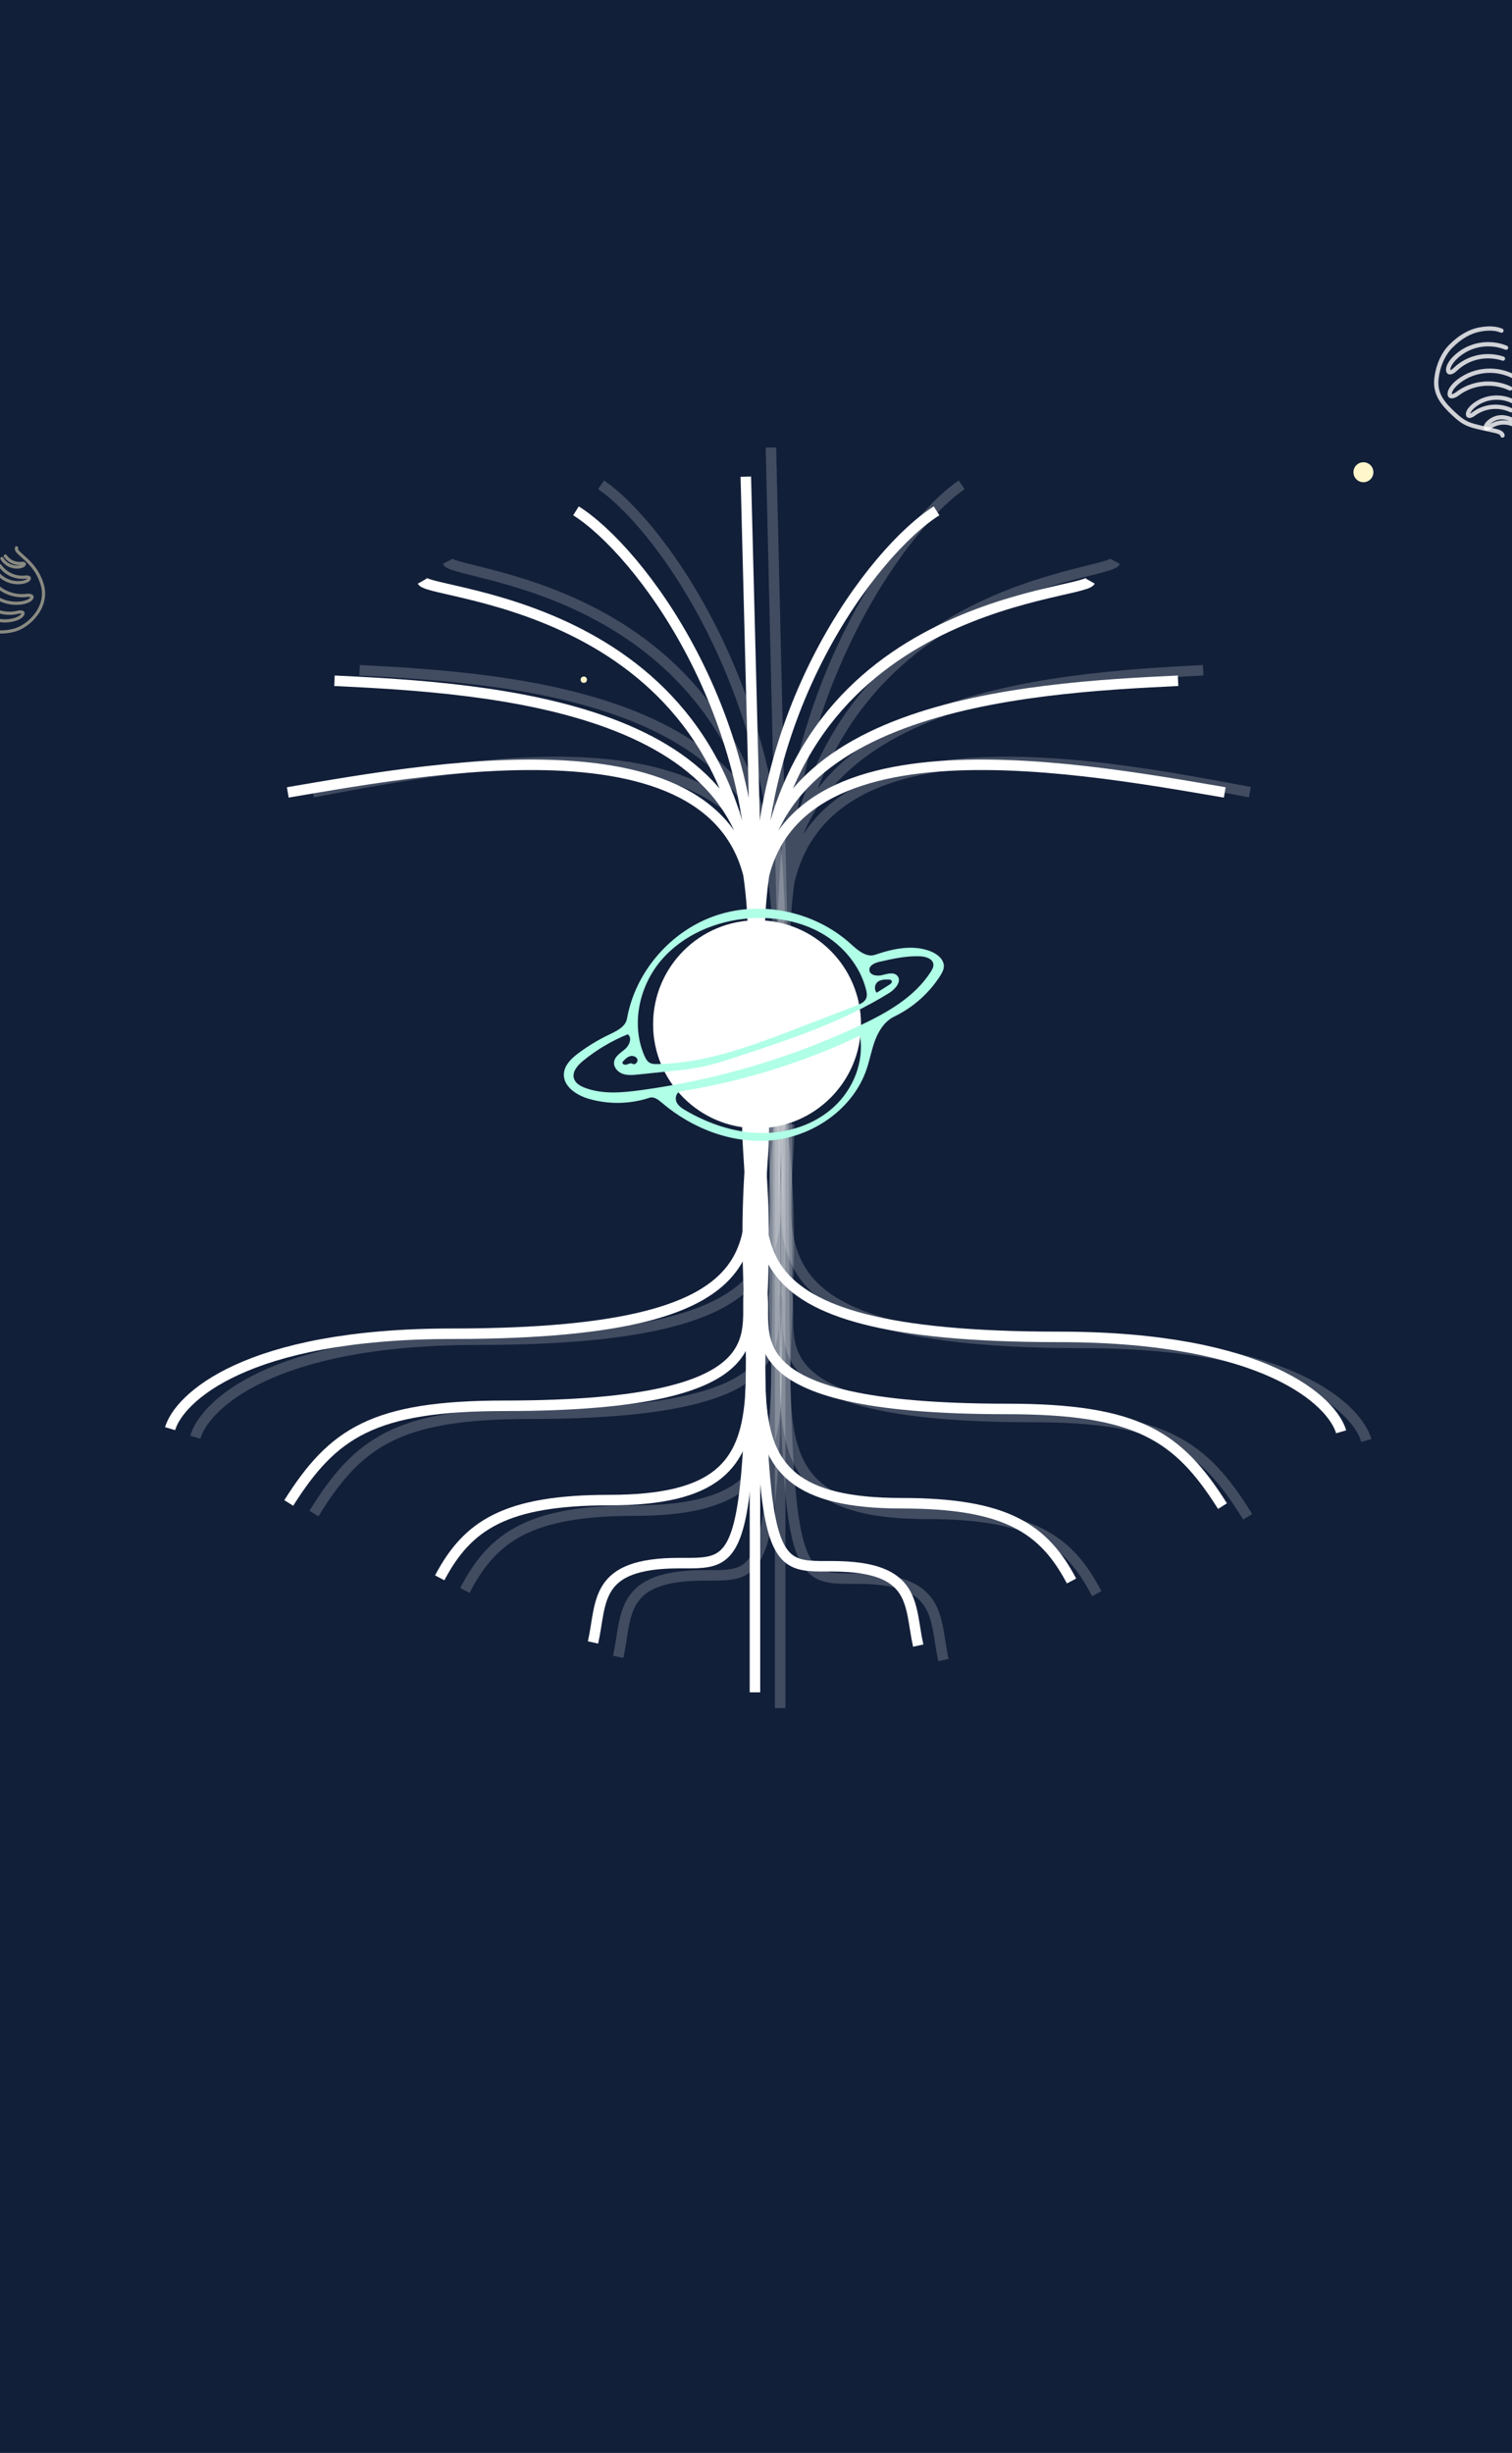 <svg width="1440" height="2335" viewBox="0 0 1440 2335" fill="none" xmlns="http://www.w3.org/2000/svg">
<rect x="0" y="0" width="1440" height="2335" fill="#808080" stroke="none"/>
<g clip-path="url(#clip0_301_4900)">
<rect width="1440" height="2335" fill="#121F39"/>
<path d="M1038.3 553.156C1029.93 567.79 731.896 573.24 723.408 883.474M723.408 883.474C700.771 670.963 976.412 654.982 1121.98 648.041M723.408 883.474C711.78 672.182 1018.76 729.215 1166.44 754.337M723.408 883.474C712.239 680.511 832.107 523.94 891.971 486.285" stroke="white" stroke-width="10"/>
<path d="M402.228 553.156C410.601 567.79 708.634 573.24 717.123 883.474M717.123 883.474C739.76 670.963 464.118 654.982 318.553 648.041M717.123 883.474C728.75 672.182 421.766 729.215 274.088 754.337M717.123 883.474C728.292 680.511 608.423 523.94 548.559 486.285" stroke="white" stroke-width="10"/>
<path d="M710.305 453.762L721.282 883.474" stroke="white" stroke-width="10"/>
<path d="M1062.21 534.482C1053.84 550.454 755.808 556.402 747.32 895M747.32 895C724.683 663.059 1000.32 645.617 1145.89 638.042M747.32 895C735.692 664.39 1042.68 726.638 1190.35 754.056M747.32 895C736.151 673.481 856.019 502.595 915.883 461.497" stroke="white" stroke-opacity="0.2" stroke-width="10"/>
<path d="M426.141 534.482C434.513 550.454 732.546 556.402 741.035 895M741.035 895C763.672 663.059 488.03 645.617 342.465 638.042M741.035 895C752.662 664.39 445.678 726.638 298 754.056M741.035 895C752.204 673.481 632.336 502.595 572.471 461.497" stroke="white" stroke-opacity="0.2" stroke-width="10"/>
<path d="M734.217 426L745.194 895" stroke="white" stroke-opacity="0.2" stroke-width="10"/>
<circle cx="3" cy="3" r="3" transform="matrix(1 0 0 -1 553 650.038)" fill="#FFF7CB"/>
<circle cx="9.5" cy="9.5" r="9.5" transform="matrix(1 0 0 -1 1289 459.038)" fill="#FFF7CB"/>
<path fill-rule="evenodd" clip-rule="evenodd" d="M-24.521 591.674C-25.023 591.009 -24.89 590.063 -24.224 589.561C-23.559 589.06 -22.613 589.193 -22.111 589.858C-19.726 593.024 -15.507 596.142 -10.31 598.042C-3.563 600.509 4.341 600.83 13.221 598.44C20.374 596.514 28.217 590.901 33.458 583.675C39.421 575.454 41.53 566.067 38.748 556.832C35.892 547.353 31.152 540.522 24.045 533.822L23.385 533.208C23.172 533.015 22.788 532.672 22.306 532.241C20.535 530.658 17.44 527.893 16.634 527.057C14.477 524.818 13.619 522.978 14.344 520.953C14.625 520.168 15.489 519.76 16.273 520.041C17.009 520.304 17.413 521.08 17.23 521.822L17.185 521.97C16.971 522.568 17.333 523.391 18.617 524.763L18.807 524.963C19.518 525.7 22.383 528.261 24.17 529.859L24.17 529.859C24.862 530.478 25.392 530.952 25.573 531.119C33.333 538.312 38.536 545.669 41.637 555.962C44.71 566.161 42.386 576.505 35.901 585.446C30.265 593.217 21.846 599.243 14.005 601.354C4.528 603.905 -4.012 603.558 -11.347 600.877C-17.088 598.777 -21.785 595.306 -24.521 591.674ZM-22.685 579.269C-23.2 578.614 -23.087 577.666 -22.432 577.15C-21.777 576.635 -20.828 576.748 -20.313 577.403C-12.607 587.196 0.189 591.692 12.486 588.599C16.648 587.552 19.541 585.743 20.264 584.308L20.351 584.122L20.367 584.103L20.347 584.094C19.92 583.931 19.043 583.935 17.824 584.214L17.557 584.278C4.91 587.459 -8.26 583.319 -16.841 573.811C-17.399 573.193 -17.35 572.239 -16.731 571.68C-16.113 571.122 -15.159 571.171 -14.6 571.79C-6.87 580.356 4.934 584.151 16.34 581.468L16.821 581.351C21.282 580.229 24.54 581.898 23.112 585.333C22.067 587.846 18.346 590.237 13.222 591.526C-0.239 594.911 -14.249 589.989 -22.685 579.269ZM-16.216 555.568C-16.929 556 -17.157 556.927 -16.725 557.64C-9.098 570.234 5.262 577.349 20.128 575.493C25.768 574.788 30.05 572.726 31.48 570.205C33.4 566.823 30.228 564.674 25.369 565.28L24.869 565.339C12.199 566.736 -0.048 561.078 -7.258 550.805C-7.737 550.123 -8.678 549.958 -9.36 550.437C-10.042 550.915 -10.207 551.857 -9.728 552.539C-1.787 563.852 11.777 570.019 25.743 568.275L26.043 568.24C27.512 568.089 28.518 568.233 28.937 568.517L28.958 568.529C28.968 568.533 28.974 568.534 28.975 568.537C28.976 568.539 28.973 568.542 28.966 568.551C28.95 568.569 28.915 568.611 28.856 568.715L28.775 568.846C27.793 570.334 24.407 571.917 19.754 572.498C6.08 574.206 -7.128 567.661 -14.144 556.077C-14.575 555.364 -15.503 555.136 -16.216 555.568ZM-6.156 543.033C-6.587 542.32 -6.359 541.392 -5.647 540.961C-4.934 540.529 -4.006 540.757 -3.574 541.47C1.344 549.592 10.604 554.18 20.192 552.983C23.034 552.628 25.165 551.741 26.042 550.898L26.139 550.801L26.022 550.785C25.718 550.751 25.305 550.75 24.797 550.801L24.573 550.827C14.446 552.091 4.611 547.62 -1.147 539.417C-1.626 538.735 -1.461 537.794 -0.779 537.315C-0.097 536.836 0.844 537.001 1.323 537.683C6.36 544.859 14.901 548.823 23.749 547.884L24.199 547.832C27.954 547.363 30.598 549.154 28.989 551.988C27.887 553.93 24.713 555.459 20.566 555.977C9.787 557.323 -0.626 552.164 -6.156 543.033ZM1.04 530.413C0.328 530.845 0.1 531.773 0.531 532.485C4.235 538.601 11.208 542.056 18.427 541.154C21.273 540.799 23.483 539.734 24.299 538.297C25.636 535.941 23.453 534.461 20.659 534.81L20.29 534.852C14.759 535.408 9.429 532.918 6.278 528.43C5.8 527.748 4.859 527.583 4.177 528.062C3.495 528.54 3.33 529.481 3.808 530.163L4.034 530.478C7.537 535.252 13.139 538.05 19.084 537.944L19.295 537.938L19.077 537.987C18.758 538.056 18.416 538.115 18.053 538.16C12.026 538.913 6.205 536.028 3.113 530.922C2.681 530.21 1.753 529.982 1.04 530.413Z" fill="#FFF7CB" fill-opacity="0.5"/>
<path d="M1443.14 398.91C1444.14 399.458 1444.51 400.7 1443.97 401.686C1443.43 402.672 1442.19 403.027 1441.19 402.48C1434.05 398.561 1427 397.719 1420.45 402.652C1420.06 402.948 1419.7 403.248 1419.37 403.543L1419.15 403.746L1419.39 403.599C1426.29 399.48 1434.79 399.003 1442.18 402.257L1442.66 402.474C1443.69 402.954 1444.15 404.169 1443.68 405.19C1443.21 406.21 1441.99 406.649 1440.96 406.169C1434.17 403.014 1426.21 403.671 1420.11 408.039L1419.7 408.336C1416.67 410.622 1413.09 410.352 1413.03 406.686C1413 404.451 1414.86 401.715 1417.95 399.386C1425.8 393.479 1434.59 394.217 1443.14 398.91Z" fill="white" fill-opacity="0.8"/>
<path d="M1443.46 381.093C1444.46 381.64 1444.83 382.883 1444.29 383.869C1443.75 384.854 1442.51 385.21 1441.51 384.663C1430.15 378.429 1416.13 379.261 1405.72 387.106C1402.63 389.432 1400.74 391.905 1400.29 393.484L1400.24 393.663L1400.39 393.604C1400.77 393.439 1401.26 393.163 1401.82 392.761L1402.06 392.581C1413.07 384.294 1427.68 382.938 1440.08 388.704C1441.11 389.184 1441.56 390.4 1441.09 391.42C1440.62 392.44 1439.41 392.879 1438.38 392.399C1427.53 387.355 1414.78 388.437 1405.05 395.483L1404.56 395.847C1400.48 398.92 1396.15 398.592 1396.08 394.184C1396.04 391.163 1398.71 387.235 1403.22 383.841C1414.93 375.02 1430.69 374.085 1443.46 381.093Z" fill="white" fill-opacity="0.8"/>
<path d="M1443.78 357.265C1444.77 357.812 1445.14 359.055 1444.6 360.04C1444.07 361.026 1442.82 361.382 1441.82 360.834C1425.62 351.943 1405.63 353.129 1390.77 364.32C1385.71 368.128 1382.83 372.261 1382.7 374.668L1382.7 374.876C1382.7 375.195 1382.65 375.17 1382.71 375.164L1382.74 375.163C1383.43 375.215 1384.71 374.708 1386.33 373.544L1386.65 373.302C1401.83 361.873 1421.98 360.003 1439.08 367.956C1440.11 368.435 1440.57 369.651 1440.1 370.671C1439.63 371.691 1438.41 372.13 1437.38 371.651C1421.85 364.43 1403.6 366.011 1389.7 376.162L1389.15 376.568C1383.87 380.544 1378.67 380.15 1378.6 374.89C1378.54 370.968 1382.14 365.67 1388.27 361.054C1404.42 348.889 1426.16 347.599 1443.78 357.265Z" fill="white" fill-opacity="0.8"/>
<path d="M1435.09 329.084C1436.14 329.507 1436.66 330.697 1436.25 331.742C1435.84 332.787 1434.65 333.291 1433.59 332.868C1417.81 326.544 1399.71 329.86 1387.42 341.752C1383.26 345.776 1381.11 349.845 1381.25 352.015L1381.28 352.292L1381.27 352.325L1381.3 352.323C1381.92 352.226 1382.94 351.633 1384.18 350.487L1384.45 350.233C1397.09 338.002 1415.38 334.016 1431.99 339.418C1433.07 339.77 1433.67 340.923 1433.33 341.994C1432.99 343.065 1431.84 343.649 1430.76 343.297C1415.79 338.43 1399.34 341.903 1387.81 352.714L1387.33 353.175C1382.87 357.488 1377.9 357.717 1377.21 352.724C1376.7 349.072 1379.42 343.764 1384.54 338.809C1398 325.791 1417.82 322.161 1435.09 329.084Z" fill="white" fill-opacity="0.8"/>
<path d="M1430.72 312.859C1431.77 313.303 1432.27 314.504 1431.83 315.54C1431.39 316.575 1430.19 317.055 1429.15 316.61C1424.17 314.495 1417.93 314.263 1410.53 315.522C1400.92 317.158 1392 322.227 1383.23 330.999C1376.17 338.065 1371.2 349.379 1370.03 361.385C1368.7 375.045 1376.4 383.594 1386.02 392.569C1395.89 401.783 1399.78 402.528 1412.73 405.622L1413.93 405.9C1415.72 406.289 1424.14 408.028 1426.08 408.589C1430.15 409.768 1432.42 411.353 1432.97 414.218C1433.18 415.328 1432.45 416.388 1431.33 416.585C1430.29 416.77 1429.28 416.131 1428.98 415.135L1428.94 414.932C1428.77 414.087 1427.78 413.362 1425.33 412.614L1424.97 412.507C1423.11 411.968 1413.97 410.091 1412.8 409.822C1398.75 406.587 1393.95 405.537 1383.23 395.533C1372.6 385.619 1364.49 375.801 1365.94 360.945C1367.2 348.034 1372.56 335.849 1380.31 328.104C1389.66 318.742 1399.34 313.276 1409.79 311.498C1417.97 310.107 1425.01 310.432 1430.72 312.859Z" fill="white" fill-opacity="0.8"/>
<path d="M743 1063.05L743 1626" stroke="white" stroke-opacity="0.2" stroke-width="10"/>
<path d="M751.557 1070.25C751.557 1177.82 697.035 1278.41 1032.67 1278.41C1230.25 1278.41 1292.94 1341.95 1301.28 1371.24" stroke="white" stroke-opacity="0.2" stroke-width="10"/>
<path d="M749.279 1064.08V1232.04C757.612 1271.6 708.779 1348.87 982.779 1348.87C1108.28 1348.87 1146.28 1375.76 1188.28 1443.89" stroke="white" stroke-opacity="0.2" stroke-width="10"/>
<path d="M744 1067.44C775.779 1304.46 679 1441.09 883 1441.09C982 1441.09 1018.1 1465.73 1044.5 1517.11" stroke="white" stroke-opacity="0.2" stroke-width="10"/>
<path d="M746.235 1067.16C746.235 1511.97 751.152 1502.73 816.5 1502.73C898.185 1502.73 889.821 1540.76 898.5 1580.29" stroke="white" stroke-opacity="0.2" stroke-width="10"/>
<path d="M735.721 1067.16C735.721 1174.74 790.244 1275.33 454.608 1275.33C257.029 1275.33 194.337 1338.87 186 1368.15" stroke="white" stroke-opacity="0.2" stroke-width="10"/>
<path d="M738 1061V1228.96C729.667 1268.52 778.5 1345.79 504.5 1345.79C379 1345.79 341 1372.68 299 1440.81" stroke="white" stroke-opacity="0.2" stroke-width="10"/>
<path d="M743.279 1064.35C711.5 1301.38 808.279 1438.01 604.279 1438.01C505.279 1438.01 469.179 1462.65 442.779 1514.03" stroke="white" stroke-opacity="0.2" stroke-width="10"/>
<path d="M741.044 1064.08C741.044 1508.89 736.127 1499.65 670.779 1499.65C589.094 1499.65 597.458 1537.67 588.779 1577.2" stroke="white" stroke-opacity="0.2" stroke-width="10"/>
<path d="M719 1063L719 1611" stroke="white" stroke-width="10"/>
<path d="M727.557 1070C727.557 1174.72 673.035 1272.64 1008.67 1272.64C1206.25 1272.64 1268.94 1334.49 1277.28 1363" stroke="white" stroke-width="10"/>
<path d="M725.279 1064V1227.5C733.612 1266.01 684.779 1341.23 958.779 1341.23C1084.28 1341.23 1122.28 1367.4 1164.28 1433.73" stroke="white" stroke-width="10"/>
<path d="M720 1067.27C751.779 1298 655 1431 859 1431C958 1431 994.1 1454.99 1020.5 1505" stroke="white" stroke-width="10"/>
<path d="M722.235 1067C722.235 1500 727.152 1491 792.5 1491C874.185 1491 865.821 1528.02 874.5 1566.5" stroke="white" stroke-width="10"/>
<path d="M711.721 1067C711.721 1171.72 766.244 1269.64 430.608 1269.64C233.029 1269.64 170.337 1331.49 162 1360" stroke="white" stroke-width="10"/>
<path d="M714 1061V1224.5C705.667 1263.01 754.5 1338.23 480.5 1338.23C355 1338.23 317 1364.4 275 1430.73" stroke="white" stroke-width="10"/>
<path d="M719.279 1064.27C687.5 1295 784.279 1428 580.279 1428C481.279 1428 445.179 1451.99 418.779 1502" stroke="white" stroke-width="10"/>
<path d="M717.044 1064C717.044 1497 712.127 1488 646.779 1488C565.094 1488 573.458 1525.02 564.779 1563.5" stroke="white" stroke-width="10"/>
<circle cx="721" cy="975.038" r="99" fill="white"/>
<path fill-rule="evenodd" clip-rule="evenodd" d="M560.529 1045.94C548.968 1042.53 536.327 1034.21 537.028 1022.18C537.514 1013.84 544.366 1007.41 551.067 1002.42C560.271 995.57 570.15 989.625 580.513 984.7C587.552 981.355 595.784 977.315 597.145 969.641C605.101 924.779 639.222 885.641 682.466 871.294C725.71 856.947 776.264 867.813 810.042 898.39C816.74 904.453 824.996 911.789 833.539 908.853C850.712 902.95 869.907 898.944 886.729 905.781C892.94 908.306 899.211 913.462 898.9 920.159C898.752 923.332 897.121 926.229 895.414 928.908C884.805 945.553 869.475 959.153 851.684 967.702C842.88 971.933 837.104 980.742 833.599 989.859C830.094 998.977 828.432 1008.7 825.28 1017.94C812.76 1054.68 776.288 1080.61 737.756 1085.21C699.224 1089.81 659.843 1074.92 630.337 1049.71C626.97 1046.84 622.783 1043.61 618.578 1045C599.919 1051.17 579.378 1051.5 560.529 1045.94M619.276 1011.99C621.2 1012.92 623.422 1012.95 625.56 1012.93C671.836 1012.39 716.168 995.523 759.355 978.889C778.086 971.675 796.817 964.46 815.549 957.245C819.373 955.772 823.607 953.902 825.053 950.068C826.002 947.549 825.496 944.734 824.841 942.123C819.114 919.3 802.697 899.866 782.224 888.266C761.752 876.666 737.553 872.526 714.081 874.179C682.021 876.436 650.059 889.978 629.354 914.559C608.649 939.14 600.903 975.244 613.615 1004.76C614.853 1007.64 616.458 1010.63 619.276 1011.99M819.032 985.92C765.054 1011.51 707.426 1029.39 648.44 1038.84C644.329 1039.5 642.56 1044.97 644.174 1048.81C645.787 1052.65 649.53 1055.1 653.13 1057.19C674.879 1069.83 699.485 1078.22 724.638 1078.59C749.79 1078.95 775.47 1070.81 794.043 1053.84C812.616 1036.88 823.205 1010.73 819.032 985.92M546.689 1026.88C548.119 1031.23 552.57 1033.8 556.848 1035.44C573.615 1041.88 592.292 1040.22 610.09 1037.81C681.921 1028.06 752.258 1007.37 817.931 976.682C844.243 964.386 870.954 949.465 886.532 924.954C887.882 922.829 889.185 920.451 888.929 917.946C888.392 912.672 881.828 910.593 876.533 910.345C863.414 909.731 850.416 912.653 837.608 915.557C833.141 916.57 827.569 918.999 827.984 923.56C828.439 928.566 835.458 929.505 840.315 928.212C845.172 926.919 851.185 925.143 854.56 928.868C859.175 933.962 852.817 941.518 846.983 945.154C802.892 972.631 753.013 989.144 703.673 1005.41C692.032 1009.25 680.36 1013.09 668.354 1015.56C658.047 1017.67 647.561 1018.76 637.095 1019.84C627.304 1020.85 617.513 1021.86 607.722 1022.87C602.761 1023.38 597.599 1023.87 592.91 1022.17C588.222 1020.47 584.179 1015.88 584.828 1010.94C585.547 1005.46 591.138 1002.29 595.316 998.683C599.493 995.074 602.336 987.772 597.836 984.575C582.525 990.803 568.152 999.332 555.349 1009.79C550.074 1014.09 544.564 1020.41 546.689 1026.88M834.929 945.026C838.999 942.455 843.069 939.883 847.139 937.311C848.384 936.524 849.812 935.244 849.289 933.867C848.831 932.662 847.243 932.455 845.954 932.444C842.235 932.413 838.106 932.535 835.42 935.107C832.783 937.631 832.555 942.254 834.929 945.026M593.613 1010.11C593.312 1010.44 593.005 1010.78 592.874 1011.2C592.308 1013.02 595.125 1013.99 596.931 1013.38C598.737 1012.78 600.777 1011.62 602.365 1012.66C604.655 1014.18 607.864 1011.04 607.026 1008.43C606.187 1005.82 602.868 1004.7 600.214 1005.39C597.561 1006.09 595.473 1008.09 593.613 1010.11H593.613Z" fill="#B0FFE7"/>
</g>
<defs>
<clipPath id="clip0_301_4900">
<rect width="1440" height="2335" fill="white"/>
</clipPath>
</defs>
</svg>

